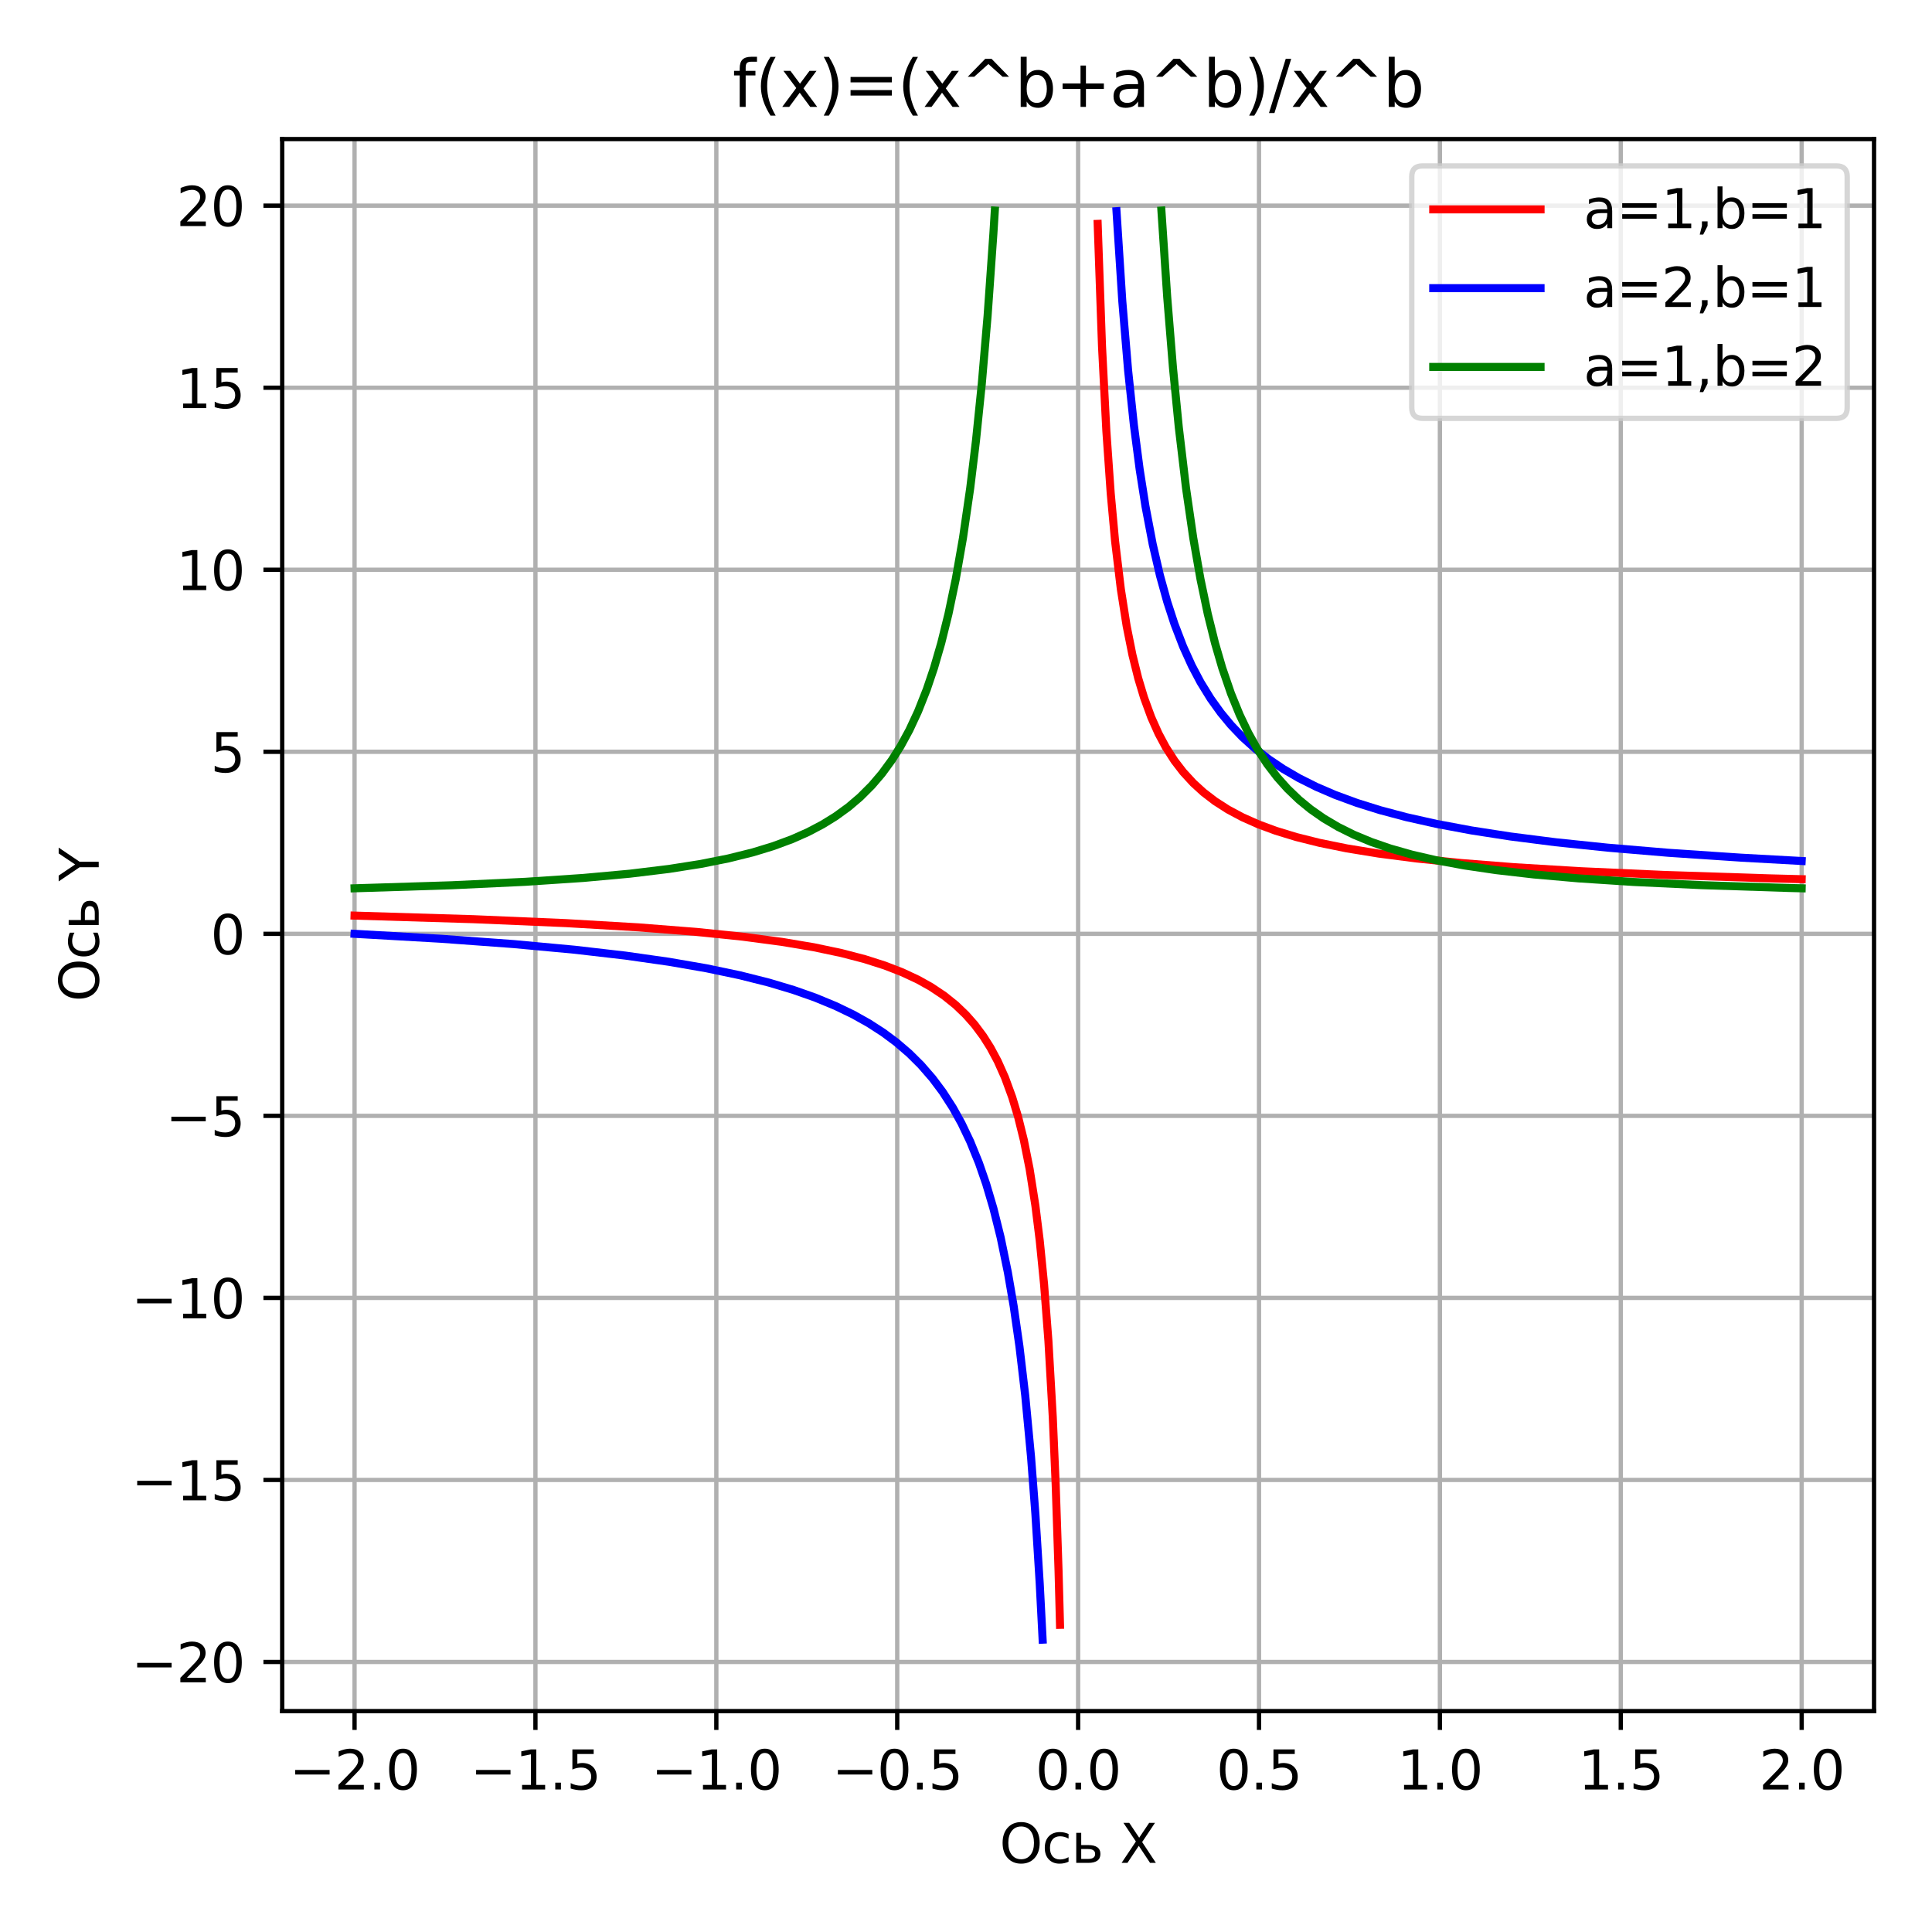 <?xml version="1.0" encoding="utf-8" standalone="no"?>
<!DOCTYPE svg PUBLIC "-//W3C//DTD SVG 1.1//EN"
  "http://www.w3.org/Graphics/SVG/1.1/DTD/svg11.dtd">
<svg xmlns:xlink="http://www.w3.org/1999/xlink" width="360pt" height="360pt" viewBox="0 0 360 360" xmlns="http://www.w3.org/2000/svg" version="1.1">
 <defs>
  <style type="text/css">*{stroke-linejoin: round; stroke-linecap: butt}</style>
 </defs>
 <g id="figure_1">
  <g id="patch_1">
   <path d="M 0 360 
L 360 360 
L 360 0 
L 0 0 
z
" style="fill: #ffffff"/>
  </g>
  <g id="axes_1">
   <g id="patch_2">
    <path d="M 52.583 318.844 
L 349.2 318.844 
L 349.2 25.918 
L 52.583 25.918 
z
" style="fill: #ffffff"/>
   </g>
   <g id="matplotlib.axis_1">
    <g id="xtick_1">
     <g id="line2d_1">
      <path d="M 66.065 318.844 
L 66.065 25.918 
" clip-path="url(#pcb10a16a16)" style="fill: none; stroke: #b0b0b0; stroke-width: 0.8; stroke-linecap: square"/>
     </g>
     <g id="line2d_2">
      <defs>
       <path id="m9ba052d9b5" d="M 0 0 
L 0 3.5 
" style="stroke: #000000; stroke-width: 0.8"/>
      </defs>
      <g>
       <use xlink:href="#m9ba052d9b5" x="66.065" y="318.844" style="stroke: #000000; stroke-width: 0.8"/>
      </g>
     </g>
     <g id="text_1">
      <!-- −2.0 -->
      <g transform="translate(53.924 333.442) scale(0.1 -0.1)">
       <defs>
        <path id="DejaVuSans-2212" d="M 678 2272 
L 4684 2272 
L 4684 1741 
L 678 1741 
L 678 2272 
z
" transform="scale(0.016)"/>
        <path id="DejaVuSans-32" d="M 1228 531 
L 3431 531 
L 3431 0 
L 469 0 
L 469 531 
Q 828 903 1448 1529 
Q 2069 2156 2228 2338 
Q 2531 2678 2651 2914 
Q 2772 3150 2772 3378 
Q 2772 3750 2511 3984 
Q 2250 4219 1831 4219 
Q 1534 4219 1204 4116 
Q 875 4013 500 3803 
L 500 4441 
Q 881 4594 1212 4672 
Q 1544 4750 1819 4750 
Q 2544 4750 2975 4387 
Q 3406 4025 3406 3419 
Q 3406 3131 3298 2873 
Q 3191 2616 2906 2266 
Q 2828 2175 2409 1742 
Q 1991 1309 1228 531 
z
" transform="scale(0.016)"/>
        <path id="DejaVuSans-2e" d="M 684 794 
L 1344 794 
L 1344 0 
L 684 0 
L 684 794 
z
" transform="scale(0.016)"/>
        <path id="DejaVuSans-30" d="M 2034 4250 
Q 1547 4250 1301 3770 
Q 1056 3291 1056 2328 
Q 1056 1369 1301 889 
Q 1547 409 2034 409 
Q 2525 409 2770 889 
Q 3016 1369 3016 2328 
Q 3016 3291 2770 3770 
Q 2525 4250 2034 4250 
z
M 2034 4750 
Q 2819 4750 3233 4129 
Q 3647 3509 3647 2328 
Q 3647 1150 3233 529 
Q 2819 -91 2034 -91 
Q 1250 -91 836 529 
Q 422 1150 422 2328 
Q 422 3509 836 4129 
Q 1250 4750 2034 4750 
z
" transform="scale(0.016)"/>
       </defs>
       <use xlink:href="#DejaVuSans-2212"/>
       <use xlink:href="#DejaVuSans-32" x="83.789"/>
       <use xlink:href="#DejaVuSans-2e" x="147.412"/>
       <use xlink:href="#DejaVuSans-30" x="179.199"/>
      </g>
     </g>
    </g>
    <g id="xtick_2">
     <g id="line2d_3">
      <path d="M 99.772 318.844 
L 99.772 25.918 
" clip-path="url(#pcb10a16a16)" style="fill: none; stroke: #b0b0b0; stroke-width: 0.8; stroke-linecap: square"/>
     </g>
     <g id="line2d_4">
      <g>
       <use xlink:href="#m9ba052d9b5" x="99.772" y="318.844" style="stroke: #000000; stroke-width: 0.8"/>
      </g>
     </g>
     <g id="text_2">
      <!-- −1.5 -->
      <g transform="translate(87.631 333.442) scale(0.1 -0.1)">
       <defs>
        <path id="DejaVuSans-31" d="M 794 531 
L 1825 531 
L 1825 4091 
L 703 3866 
L 703 4441 
L 1819 4666 
L 2450 4666 
L 2450 531 
L 3481 531 
L 3481 0 
L 794 0 
L 794 531 
z
" transform="scale(0.016)"/>
        <path id="DejaVuSans-35" d="M 691 4666 
L 3169 4666 
L 3169 4134 
L 1269 4134 
L 1269 2991 
Q 1406 3038 1543 3061 
Q 1681 3084 1819 3084 
Q 2600 3084 3056 2656 
Q 3513 2228 3513 1497 
Q 3513 744 3044 326 
Q 2575 -91 1722 -91 
Q 1428 -91 1123 -41 
Q 819 9 494 109 
L 494 744 
Q 775 591 1075 516 
Q 1375 441 1709 441 
Q 2250 441 2565 725 
Q 2881 1009 2881 1497 
Q 2881 1984 2565 2268 
Q 2250 2553 1709 2553 
Q 1456 2553 1204 2497 
Q 953 2441 691 2322 
L 691 4666 
z
" transform="scale(0.016)"/>
       </defs>
       <use xlink:href="#DejaVuSans-2212"/>
       <use xlink:href="#DejaVuSans-31" x="83.789"/>
       <use xlink:href="#DejaVuSans-2e" x="147.412"/>
       <use xlink:href="#DejaVuSans-35" x="179.199"/>
      </g>
     </g>
    </g>
    <g id="xtick_3">
     <g id="line2d_5">
      <path d="M 133.478 318.844 
L 133.478 25.918 
" clip-path="url(#pcb10a16a16)" style="fill: none; stroke: #b0b0b0; stroke-width: 0.8; stroke-linecap: square"/>
     </g>
     <g id="line2d_6">
      <g>
       <use xlink:href="#m9ba052d9b5" x="133.478" y="318.844" style="stroke: #000000; stroke-width: 0.8"/>
      </g>
     </g>
     <g id="text_3">
      <!-- −1.0 -->
      <g transform="translate(121.337 333.442) scale(0.1 -0.1)">
       <use xlink:href="#DejaVuSans-2212"/>
       <use xlink:href="#DejaVuSans-31" x="83.789"/>
       <use xlink:href="#DejaVuSans-2e" x="147.412"/>
       <use xlink:href="#DejaVuSans-30" x="179.199"/>
      </g>
     </g>
    </g>
    <g id="xtick_4">
     <g id="line2d_7">
      <path d="M 167.185 318.844 
L 167.185 25.918 
" clip-path="url(#pcb10a16a16)" style="fill: none; stroke: #b0b0b0; stroke-width: 0.8; stroke-linecap: square"/>
     </g>
     <g id="line2d_8">
      <g>
       <use xlink:href="#m9ba052d9b5" x="167.185" y="318.844" style="stroke: #000000; stroke-width: 0.8"/>
      </g>
     </g>
     <g id="text_4">
      <!-- −0.5 -->
      <g transform="translate(155.044 333.442) scale(0.1 -0.1)">
       <use xlink:href="#DejaVuSans-2212"/>
       <use xlink:href="#DejaVuSans-30" x="83.789"/>
       <use xlink:href="#DejaVuSans-2e" x="147.412"/>
       <use xlink:href="#DejaVuSans-35" x="179.199"/>
      </g>
     </g>
    </g>
    <g id="xtick_5">
     <g id="line2d_9">
      <path d="M 200.891 318.844 
L 200.891 25.918 
" clip-path="url(#pcb10a16a16)" style="fill: none; stroke: #b0b0b0; stroke-width: 0.8; stroke-linecap: square"/>
     </g>
     <g id="line2d_10">
      <g>
       <use xlink:href="#m9ba052d9b5" x="200.891" y="318.844" style="stroke: #000000; stroke-width: 0.8"/>
      </g>
     </g>
     <g id="text_5">
      <!-- 0.0 -->
      <g transform="translate(192.94 333.442) scale(0.1 -0.1)">
       <use xlink:href="#DejaVuSans-30"/>
       <use xlink:href="#DejaVuSans-2e" x="63.623"/>
       <use xlink:href="#DejaVuSans-30" x="95.41"/>
      </g>
     </g>
    </g>
    <g id="xtick_6">
     <g id="line2d_11">
      <path d="M 234.598 318.844 
L 234.598 25.918 
" clip-path="url(#pcb10a16a16)" style="fill: none; stroke: #b0b0b0; stroke-width: 0.8; stroke-linecap: square"/>
     </g>
     <g id="line2d_12">
      <g>
       <use xlink:href="#m9ba052d9b5" x="234.598" y="318.844" style="stroke: #000000; stroke-width: 0.8"/>
      </g>
     </g>
     <g id="text_6">
      <!-- 0.5 -->
      <g transform="translate(226.646 333.442) scale(0.1 -0.1)">
       <use xlink:href="#DejaVuSans-30"/>
       <use xlink:href="#DejaVuSans-2e" x="63.623"/>
       <use xlink:href="#DejaVuSans-35" x="95.41"/>
      </g>
     </g>
    </g>
    <g id="xtick_7">
     <g id="line2d_13">
      <path d="M 268.304 318.844 
L 268.304 25.918 
" clip-path="url(#pcb10a16a16)" style="fill: none; stroke: #b0b0b0; stroke-width: 0.8; stroke-linecap: square"/>
     </g>
     <g id="line2d_14">
      <g>
       <use xlink:href="#m9ba052d9b5" x="268.304" y="318.844" style="stroke: #000000; stroke-width: 0.8"/>
      </g>
     </g>
     <g id="text_7">
      <!-- 1.0 -->
      <g transform="translate(260.353 333.442) scale(0.1 -0.1)">
       <use xlink:href="#DejaVuSans-31"/>
       <use xlink:href="#DejaVuSans-2e" x="63.623"/>
       <use xlink:href="#DejaVuSans-30" x="95.41"/>
      </g>
     </g>
    </g>
    <g id="xtick_8">
     <g id="line2d_15">
      <path d="M 302.011 318.844 
L 302.011 25.918 
" clip-path="url(#pcb10a16a16)" style="fill: none; stroke: #b0b0b0; stroke-width: 0.8; stroke-linecap: square"/>
     </g>
     <g id="line2d_16">
      <g>
       <use xlink:href="#m9ba052d9b5" x="302.011" y="318.844" style="stroke: #000000; stroke-width: 0.8"/>
      </g>
     </g>
     <g id="text_8">
      <!-- 1.5 -->
      <g transform="translate(294.059 333.442) scale(0.1 -0.1)">
       <use xlink:href="#DejaVuSans-31"/>
       <use xlink:href="#DejaVuSans-2e" x="63.623"/>
       <use xlink:href="#DejaVuSans-35" x="95.41"/>
      </g>
     </g>
    </g>
    <g id="xtick_9">
     <g id="line2d_17">
      <path d="M 335.717 318.844 
L 335.717 25.918 
" clip-path="url(#pcb10a16a16)" style="fill: none; stroke: #b0b0b0; stroke-width: 0.8; stroke-linecap: square"/>
     </g>
     <g id="line2d_18">
      <g>
       <use xlink:href="#m9ba052d9b5" x="335.717" y="318.844" style="stroke: #000000; stroke-width: 0.8"/>
      </g>
     </g>
     <g id="text_9">
      <!-- 2.0 -->
      <g transform="translate(327.766 333.442) scale(0.1 -0.1)">
       <use xlink:href="#DejaVuSans-32"/>
       <use xlink:href="#DejaVuSans-2e" x="63.623"/>
       <use xlink:href="#DejaVuSans-30" x="95.41"/>
      </g>
     </g>
    </g>
    <g id="text_10">
     <!-- Ось X -->
     <g transform="translate(186.245 347.12) scale(0.1 -0.1)">
      <defs>
       <path id="DejaVuSans-41e" d="M 2522 4238 
Q 1834 4238 1429 3725 
Q 1025 3213 1025 2328 
Q 1025 1447 1429 934 
Q 1834 422 2522 422 
Q 3209 422 3611 934 
Q 4013 1447 4013 2328 
Q 4013 3213 3611 3725 
Q 3209 4238 2522 4238 
z
M 2522 4750 
Q 3503 4750 4090 4092 
Q 4678 3434 4678 2328 
Q 4678 1225 4090 567 
Q 3503 -91 2522 -91 
Q 1538 -91 948 565 
Q 359 1222 359 2328 
Q 359 3434 948 4092 
Q 1538 4750 2522 4750 
z
" transform="scale(0.016)"/>
       <path id="DejaVuSans-441" d="M 3122 3366 
L 3122 2828 
Q 2878 2963 2633 3030 
Q 2388 3097 2138 3097 
Q 1578 3097 1268 2742 
Q 959 2388 959 1747 
Q 959 1106 1268 751 
Q 1578 397 2138 397 
Q 2388 397 2633 464 
Q 2878 531 3122 666 
L 3122 134 
Q 2881 22 2623 -34 
Q 2366 -91 2075 -91 
Q 1284 -91 818 406 
Q 353 903 353 1747 
Q 353 2603 823 3093 
Q 1294 3584 2113 3584 
Q 2378 3584 2631 3529 
Q 2884 3475 3122 3366 
z
" transform="scale(0.016)"/>
       <path id="DejaVuSans-44c" d="M 2781 1038 
Q 2781 1319 2576 1466 
Q 2372 1613 1978 1613 
L 1159 1613 
L 1159 459 
L 1978 459 
Q 2372 459 2576 607 
Q 2781 756 2781 1038 
z
M 581 3500 
L 1159 3500 
L 1159 2072 
L 2003 2072 
Q 2672 2072 3033 1817 
Q 3394 1563 3394 1038 
Q 3394 513 3033 256 
Q 2672 0 2003 0 
L 581 0 
L 581 3500 
z
" transform="scale(0.016)"/>
       <path id="DejaVuSans-20" transform="scale(0.016)"/>
       <path id="DejaVuSans-58" d="M 403 4666 
L 1081 4666 
L 2241 2931 
L 3406 4666 
L 4084 4666 
L 2584 2425 
L 4184 0 
L 3506 0 
L 2194 1984 
L 872 0 
L 191 0 
L 1856 2491 
L 403 4666 
z
" transform="scale(0.016)"/>
      </defs>
      <use xlink:href="#DejaVuSans-41e"/>
      <use xlink:href="#DejaVuSans-441" x="78.711"/>
      <use xlink:href="#DejaVuSans-44c" x="133.691"/>
      <use xlink:href="#DejaVuSans-20" x="192.627"/>
      <use xlink:href="#DejaVuSans-58" x="224.414"/>
     </g>
    </g>
   </g>
   <g id="matplotlib.axis_2">
    <g id="ytick_1">
     <g id="line2d_19">
      <path d="M 52.583 309.682 
L 349.2 309.682 
" clip-path="url(#pcb10a16a16)" style="fill: none; stroke: #b0b0b0; stroke-width: 0.8; stroke-linecap: square"/>
     </g>
     <g id="line2d_20">
      <defs>
       <path id="m3abff77951" d="M 0 0 
L -3.5 0 
" style="stroke: #000000; stroke-width: 0.8"/>
      </defs>
      <g>
       <use xlink:href="#m3abff77951" x="52.583" y="309.682" style="stroke: #000000; stroke-width: 0.8"/>
      </g>
     </g>
     <g id="text_11">
      <!-- −20 -->
      <g transform="translate(24.478 313.482) scale(0.1 -0.1)">
       <use xlink:href="#DejaVuSans-2212"/>
       <use xlink:href="#DejaVuSans-32" x="83.789"/>
       <use xlink:href="#DejaVuSans-30" x="147.412"/>
      </g>
     </g>
    </g>
    <g id="ytick_2">
     <g id="line2d_21">
      <path d="M 52.583 275.762 
L 349.2 275.762 
" clip-path="url(#pcb10a16a16)" style="fill: none; stroke: #b0b0b0; stroke-width: 0.8; stroke-linecap: square"/>
     </g>
     <g id="line2d_22">
      <g>
       <use xlink:href="#m3abff77951" x="52.583" y="275.762" style="stroke: #000000; stroke-width: 0.8"/>
      </g>
     </g>
     <g id="text_12">
      <!-- −15 -->
      <g transform="translate(24.478 279.562) scale(0.1 -0.1)">
       <use xlink:href="#DejaVuSans-2212"/>
       <use xlink:href="#DejaVuSans-31" x="83.789"/>
       <use xlink:href="#DejaVuSans-35" x="147.412"/>
      </g>
     </g>
    </g>
    <g id="ytick_3">
     <g id="line2d_23">
      <path d="M 52.583 241.842 
L 349.2 241.842 
" clip-path="url(#pcb10a16a16)" style="fill: none; stroke: #b0b0b0; stroke-width: 0.8; stroke-linecap: square"/>
     </g>
     <g id="line2d_24">
      <g>
       <use xlink:href="#m3abff77951" x="52.583" y="241.842" style="stroke: #000000; stroke-width: 0.8"/>
      </g>
     </g>
     <g id="text_13">
      <!-- −10 -->
      <g transform="translate(24.478 245.642) scale(0.1 -0.1)">
       <use xlink:href="#DejaVuSans-2212"/>
       <use xlink:href="#DejaVuSans-31" x="83.789"/>
       <use xlink:href="#DejaVuSans-30" x="147.412"/>
      </g>
     </g>
    </g>
    <g id="ytick_4">
     <g id="line2d_25">
      <path d="M 52.583 207.922 
L 349.2 207.922 
" clip-path="url(#pcb10a16a16)" style="fill: none; stroke: #b0b0b0; stroke-width: 0.8; stroke-linecap: square"/>
     </g>
     <g id="line2d_26">
      <g>
       <use xlink:href="#m3abff77951" x="52.583" y="207.922" style="stroke: #000000; stroke-width: 0.8"/>
      </g>
     </g>
     <g id="text_14">
      <!-- −5 -->
      <g transform="translate(30.841 211.722) scale(0.1 -0.1)">
       <use xlink:href="#DejaVuSans-2212"/>
       <use xlink:href="#DejaVuSans-35" x="83.789"/>
      </g>
     </g>
    </g>
    <g id="ytick_5">
     <g id="line2d_27">
      <path d="M 52.583 174.002 
L 349.2 174.002 
" clip-path="url(#pcb10a16a16)" style="fill: none; stroke: #b0b0b0; stroke-width: 0.8; stroke-linecap: square"/>
     </g>
     <g id="line2d_28">
      <g>
       <use xlink:href="#m3abff77951" x="52.583" y="174.002" style="stroke: #000000; stroke-width: 0.8"/>
      </g>
     </g>
     <g id="text_15">
      <!-- 0 -->
      <g transform="translate(39.22 177.802) scale(0.1 -0.1)">
       <use xlink:href="#DejaVuSans-30"/>
      </g>
     </g>
    </g>
    <g id="ytick_6">
     <g id="line2d_29">
      <path d="M 52.583 140.082 
L 349.2 140.082 
" clip-path="url(#pcb10a16a16)" style="fill: none; stroke: #b0b0b0; stroke-width: 0.8; stroke-linecap: square"/>
     </g>
     <g id="line2d_30">
      <g>
       <use xlink:href="#m3abff77951" x="52.583" y="140.082" style="stroke: #000000; stroke-width: 0.8"/>
      </g>
     </g>
     <g id="text_16">
      <!-- 5 -->
      <g transform="translate(39.22 143.882) scale(0.1 -0.1)">
       <use xlink:href="#DejaVuSans-35"/>
      </g>
     </g>
    </g>
    <g id="ytick_7">
     <g id="line2d_31">
      <path d="M 52.583 106.163 
L 349.2 106.163 
" clip-path="url(#pcb10a16a16)" style="fill: none; stroke: #b0b0b0; stroke-width: 0.8; stroke-linecap: square"/>
     </g>
     <g id="line2d_32">
      <g>
       <use xlink:href="#m3abff77951" x="52.583" y="106.163" style="stroke: #000000; stroke-width: 0.8"/>
      </g>
     </g>
     <g id="text_17">
      <!-- 10 -->
      <g transform="translate(32.858 109.962) scale(0.1 -0.1)">
       <use xlink:href="#DejaVuSans-31"/>
       <use xlink:href="#DejaVuSans-30" x="63.623"/>
      </g>
     </g>
    </g>
    <g id="ytick_8">
     <g id="line2d_33">
      <path d="M 52.583 72.243 
L 349.2 72.243 
" clip-path="url(#pcb10a16a16)" style="fill: none; stroke: #b0b0b0; stroke-width: 0.8; stroke-linecap: square"/>
     </g>
     <g id="line2d_34">
      <g>
       <use xlink:href="#m3abff77951" x="52.583" y="72.243" style="stroke: #000000; stroke-width: 0.8"/>
      </g>
     </g>
     <g id="text_18">
      <!-- 15 -->
      <g transform="translate(32.858 76.042) scale(0.1 -0.1)">
       <use xlink:href="#DejaVuSans-31"/>
       <use xlink:href="#DejaVuSans-35" x="63.623"/>
      </g>
     </g>
    </g>
    <g id="ytick_9">
     <g id="line2d_35">
      <path d="M 52.583 38.323 
L 349.2 38.323 
" clip-path="url(#pcb10a16a16)" style="fill: none; stroke: #b0b0b0; stroke-width: 0.8; stroke-linecap: square"/>
     </g>
     <g id="line2d_36">
      <g>
       <use xlink:href="#m3abff77951" x="52.583" y="38.323" style="stroke: #000000; stroke-width: 0.8"/>
      </g>
     </g>
     <g id="text_19">
      <!-- 20 -->
      <g transform="translate(32.858 42.122) scale(0.1 -0.1)">
       <use xlink:href="#DejaVuSans-32"/>
       <use xlink:href="#DejaVuSans-30" x="63.623"/>
      </g>
     </g>
    </g>
    <g id="text_20">
     <!-- Ось Y -->
     <g transform="translate(18.398 186.656) rotate(-90) scale(0.1 -0.1)">
      <defs>
       <path id="DejaVuSans-59" d="M -13 4666 
L 666 4666 
L 1959 2747 
L 3244 4666 
L 3922 4666 
L 2272 2222 
L 2272 0 
L 1638 0 
L 1638 2222 
L -13 4666 
z
" transform="scale(0.016)"/>
      </defs>
      <use xlink:href="#DejaVuSans-41e"/>
      <use xlink:href="#DejaVuSans-441" x="78.711"/>
      <use xlink:href="#DejaVuSans-44c" x="133.691"/>
      <use xlink:href="#DejaVuSans-20" x="192.627"/>
      <use xlink:href="#DejaVuSans-59" x="224.414"/>
     </g>
    </g>
   </g>
   <g id="line2d_37">
    <path d="M 66.065 170.61 
L 88.199 171.277 
L 105.474 172.011 
L 118.97 172.801 
L 129.767 173.648 
L 138.404 174.537 
L 145.692 175.504 
L 151.631 176.502 
L 156.759 177.581 
L 161.078 178.705 
L 164.857 179.91 
L 168.096 181.163 
L 171.065 182.552 
L 173.494 183.911 
L 175.924 185.535 
L 178.083 187.269 
L 179.972 189.08 
L 181.592 190.915 
L 183.212 193.086 
L 184.561 195.223 
L 185.911 197.746 
L 187.26 200.769 
L 188.61 204.456 
L 189.69 208.045 
L 190.769 212.4 
L 191.849 217.795 
L 192.929 224.652 
L 193.738 231.154 
L 194.548 239.316 
L 195.358 249.867 
L 196.168 264.036 
L 196.708 276.528 
L 197.247 292.722 
L 197.517 302.763 
M 204.535 41.715 
L 205.345 64.533 
L 206.155 80.331 
L 206.965 91.916 
L 207.774 100.775 
L 208.854 109.784 
L 209.934 116.642 
L 211.013 122.037 
L 212.093 126.392 
L 213.173 129.981 
L 214.522 133.668 
L 215.872 136.69 
L 217.222 139.213 
L 218.841 141.74 
L 220.461 143.849 
L 222.35 145.906 
L 224.24 147.631 
L 226.399 149.289 
L 228.828 150.848 
L 231.528 152.291 
L 234.497 153.61 
L 237.736 154.806 
L 241.515 155.961 
L 245.833 157.042 
L 250.962 158.085 
L 256.9 159.053 
L 263.918 159.962 
L 272.286 160.813 
L 282.273 161.599 
L 294.689 162.343 
L 310.075 163.03 
L 329.509 163.663 
L 335.717 163.826 
L 335.717 163.826 
" clip-path="url(#pcb10a16a16)" style="fill: none; stroke: #ff0000; stroke-width: 1.5; stroke-linecap: square"/>
   </g>
   <g id="line2d_38">
    <path d="M 66.065 174.002 
L 82.261 174.929 
L 95.757 175.918 
L 107.094 176.97 
L 116.541 178.062 
L 124.638 179.214 
L 131.656 180.429 
L 137.865 181.731 
L 143.263 183.09 
L 147.852 184.463 
L 151.901 185.888 
L 155.679 187.449 
L 158.919 189.01 
L 161.888 190.669 
L 164.587 192.413 
L 167.016 194.219 
L 169.446 196.305 
L 171.605 198.45 
L 173.764 200.936 
L 175.654 203.46 
L 177.543 206.393 
L 179.163 209.313 
L 180.782 212.703 
L 182.402 216.687 
L 183.751 220.582 
L 185.101 225.143 
L 186.451 230.557 
L 187.8 237.087 
L 188.88 243.367 
L 189.96 250.888 
L 191.039 260.057 
L 192.119 271.483 
L 192.929 282.086 
L 193.738 295.09 
L 194.278 305.529 
M 208.044 39.347 
L 209.124 56.117 
L 210.204 68.998 
L 211.283 79.203 
L 212.363 87.487 
L 213.443 94.345 
L 214.792 101.42 
L 216.142 107.243 
L 217.492 112.119 
L 218.841 116.262 
L 220.461 120.479 
L 222.08 124.052 
L 223.7 127.117 
L 225.589 130.185 
L 227.479 132.816 
L 229.368 135.099 
L 231.528 137.363 
L 233.957 139.556 
L 236.386 141.45 
L 239.085 143.271 
L 242.054 144.998 
L 245.294 146.619 
L 248.803 148.128 
L 252.851 149.615 
L 257.17 150.966 
L 262.029 152.258 
L 267.697 153.527 
L 274.175 154.737 
L 281.463 155.866 
L 289.831 156.934 
L 299.548 157.947 
L 310.885 158.903 
L 324.381 159.812 
L 335.717 160.434 
L 335.717 160.434 
" clip-path="url(#pcb10a16a16)" style="fill: none; stroke: #0000ff; stroke-width: 1.5; stroke-linecap: square"/>
   </g>
   <g id="line2d_39">
    <path d="M 66.065 165.522 
L 84.15 164.956 
L 97.916 164.311 
L 108.713 163.59 
L 117.351 162.801 
L 124.638 161.916 
L 130.577 160.983 
L 135.705 159.963 
L 140.294 158.823 
L 144.073 157.669 
L 147.582 156.37 
L 150.551 155.053 
L 153.25 153.635 
L 155.679 152.136 
L 158.109 150.375 
L 160.268 148.536 
L 162.428 146.38 
L 164.317 144.171 
L 166.206 141.592 
L 167.826 139.02 
L 169.446 136.041 
L 171.065 132.563 
L 172.685 128.469 
L 174.034 124.477 
L 175.384 119.834 
L 176.733 114.392 
L 178.083 107.956 
L 179.433 100.267 
L 180.782 90.978 
L 181.862 82.081 
L 182.942 71.531 
L 184.021 58.892 
L 185.101 43.571 
L 185.371 39.233 
M 216.412 39.233 
L 217.492 55.34 
L 218.571 68.587 
L 219.651 79.614 
L 221.001 90.978 
L 222.35 100.267 
L 223.7 107.956 
L 225.049 114.392 
L 226.399 119.834 
L 227.749 124.477 
L 229.368 129.2 
L 230.988 133.182 
L 232.607 136.569 
L 234.227 139.475 
L 236.116 142.371 
L 238.006 144.837 
L 239.895 146.953 
L 242.054 149.023 
L 244.214 150.792 
L 246.643 152.49 
L 249.342 154.085 
L 252.312 155.558 
L 255.551 156.899 
L 259.06 158.107 
L 263.108 159.254 
L 267.697 160.311 
L 272.826 161.26 
L 278.764 162.134 
L 285.782 162.94 
L 294.149 163.674 
L 304.406 164.341 
L 317.093 164.935 
L 333.288 165.46 
L 335.717 165.522 
L 335.717 165.522 
" clip-path="url(#pcb10a16a16)" style="fill: none; stroke: #008000; stroke-width: 1.5; stroke-linecap: square"/>
   </g>
   <g id="patch_3">
    <path d="M 52.583 318.844 
L 52.583 25.918 
" style="fill: none; stroke: #000000; stroke-width: 0.8; stroke-linejoin: miter; stroke-linecap: square"/>
   </g>
   <g id="patch_4">
    <path d="M 349.2 318.844 
L 349.2 25.918 
" style="fill: none; stroke: #000000; stroke-width: 0.8; stroke-linejoin: miter; stroke-linecap: square"/>
   </g>
   <g id="patch_5">
    <path d="M 52.583 318.844 
L 349.2 318.844 
" style="fill: none; stroke: #000000; stroke-width: 0.8; stroke-linejoin: miter; stroke-linecap: square"/>
   </g>
   <g id="patch_6">
    <path d="M 52.583 25.918 
L 349.2 25.918 
" style="fill: none; stroke: #000000; stroke-width: 0.8; stroke-linejoin: miter; stroke-linecap: square"/>
   </g>
   <g id="text_21">
    <!-- f(x)=(x^b+a^b)/x^b -->
    <g transform="translate(136.497 19.918) scale(0.12 -0.12)">
     <defs>
      <path id="DejaVuSans-66" d="M 2375 4863 
L 2375 4384 
L 1825 4384 
Q 1516 4384 1395 4259 
Q 1275 4134 1275 3809 
L 1275 3500 
L 2222 3500 
L 2222 3053 
L 1275 3053 
L 1275 0 
L 697 0 
L 697 3053 
L 147 3053 
L 147 3500 
L 697 3500 
L 697 3744 
Q 697 4328 969 4595 
Q 1241 4863 1831 4863 
L 2375 4863 
z
" transform="scale(0.016)"/>
      <path id="DejaVuSans-28" d="M 1984 4856 
Q 1566 4138 1362 3434 
Q 1159 2731 1159 2009 
Q 1159 1288 1364 580 
Q 1569 -128 1984 -844 
L 1484 -844 
Q 1016 -109 783 600 
Q 550 1309 550 2009 
Q 550 2706 781 3412 
Q 1013 4119 1484 4856 
L 1984 4856 
z
" transform="scale(0.016)"/>
      <path id="DejaVuSans-78" d="M 3513 3500 
L 2247 1797 
L 3578 0 
L 2900 0 
L 1881 1375 
L 863 0 
L 184 0 
L 1544 1831 
L 300 3500 
L 978 3500 
L 1906 2253 
L 2834 3500 
L 3513 3500 
z
" transform="scale(0.016)"/>
      <path id="DejaVuSans-29" d="M 513 4856 
L 1013 4856 
Q 1481 4119 1714 3412 
Q 1947 2706 1947 2009 
Q 1947 1309 1714 600 
Q 1481 -109 1013 -844 
L 513 -844 
Q 928 -128 1133 580 
Q 1338 1288 1338 2009 
Q 1338 2731 1133 3434 
Q 928 4138 513 4856 
z
" transform="scale(0.016)"/>
      <path id="DejaVuSans-3d" d="M 678 2906 
L 4684 2906 
L 4684 2381 
L 678 2381 
L 678 2906 
z
M 678 1631 
L 4684 1631 
L 4684 1100 
L 678 1100 
L 678 1631 
z
" transform="scale(0.016)"/>
      <path id="DejaVuSans-5e" d="M 2988 4666 
L 4684 2925 
L 4056 2925 
L 2681 4159 
L 1306 2925 
L 678 2925 
L 2375 4666 
L 2988 4666 
z
" transform="scale(0.016)"/>
      <path id="DejaVuSans-62" d="M 3116 1747 
Q 3116 2381 2855 2742 
Q 2594 3103 2138 3103 
Q 1681 3103 1420 2742 
Q 1159 2381 1159 1747 
Q 1159 1113 1420 752 
Q 1681 391 2138 391 
Q 2594 391 2855 752 
Q 3116 1113 3116 1747 
z
M 1159 2969 
Q 1341 3281 1617 3432 
Q 1894 3584 2278 3584 
Q 2916 3584 3314 3078 
Q 3713 2572 3713 1747 
Q 3713 922 3314 415 
Q 2916 -91 2278 -91 
Q 1894 -91 1617 61 
Q 1341 213 1159 525 
L 1159 0 
L 581 0 
L 581 4863 
L 1159 4863 
L 1159 2969 
z
" transform="scale(0.016)"/>
      <path id="DejaVuSans-2b" d="M 2944 4013 
L 2944 2272 
L 4684 2272 
L 4684 1741 
L 2944 1741 
L 2944 0 
L 2419 0 
L 2419 1741 
L 678 1741 
L 678 2272 
L 2419 2272 
L 2419 4013 
L 2944 4013 
z
" transform="scale(0.016)"/>
      <path id="DejaVuSans-61" d="M 2194 1759 
Q 1497 1759 1228 1600 
Q 959 1441 959 1056 
Q 959 750 1161 570 
Q 1363 391 1709 391 
Q 2188 391 2477 730 
Q 2766 1069 2766 1631 
L 2766 1759 
L 2194 1759 
z
M 3341 1997 
L 3341 0 
L 2766 0 
L 2766 531 
Q 2569 213 2275 61 
Q 1981 -91 1556 -91 
Q 1019 -91 701 211 
Q 384 513 384 1019 
Q 384 1609 779 1909 
Q 1175 2209 1959 2209 
L 2766 2209 
L 2766 2266 
Q 2766 2663 2505 2880 
Q 2244 3097 1772 3097 
Q 1472 3097 1187 3025 
Q 903 2953 641 2809 
L 641 3341 
Q 956 3463 1253 3523 
Q 1550 3584 1831 3584 
Q 2591 3584 2966 3190 
Q 3341 2797 3341 1997 
z
" transform="scale(0.016)"/>
      <path id="DejaVuSans-2f" d="M 1625 4666 
L 2156 4666 
L 531 -594 
L 0 -594 
L 1625 4666 
z
" transform="scale(0.016)"/>
     </defs>
     <use xlink:href="#DejaVuSans-66"/>
     <use xlink:href="#DejaVuSans-28" x="35.205"/>
     <use xlink:href="#DejaVuSans-78" x="74.219"/>
     <use xlink:href="#DejaVuSans-29" x="133.398"/>
     <use xlink:href="#DejaVuSans-3d" x="172.412"/>
     <use xlink:href="#DejaVuSans-28" x="256.201"/>
     <use xlink:href="#DejaVuSans-78" x="295.215"/>
     <use xlink:href="#DejaVuSans-5e" x="354.395"/>
     <use xlink:href="#DejaVuSans-62" x="438.184"/>
     <use xlink:href="#DejaVuSans-2b" x="501.66"/>
     <use xlink:href="#DejaVuSans-61" x="585.449"/>
     <use xlink:href="#DejaVuSans-5e" x="646.729"/>
     <use xlink:href="#DejaVuSans-62" x="730.518"/>
     <use xlink:href="#DejaVuSans-29" x="793.994"/>
     <use xlink:href="#DejaVuSans-2f" x="833.008"/>
     <use xlink:href="#DejaVuSans-78" x="866.699"/>
     <use xlink:href="#DejaVuSans-5e" x="925.879"/>
     <use xlink:href="#DejaVuSans-62" x="1009.668"/>
    </g>
   </g>
   <g id="legend_1">
    <g id="patch_7">
     <path d="M 265.061 77.953 
L 342.2 77.953 
Q 344.2 77.953 344.2 75.953 
L 344.2 32.918 
Q 344.2 30.918 342.2 30.918 
L 265.061 30.918 
Q 263.061 30.918 263.061 32.918 
L 263.061 75.953 
Q 263.061 77.953 265.061 77.953 
z
" style="fill: #ffffff; opacity: 0.8; stroke: #cccccc; stroke-linejoin: miter"/>
    </g>
    <g id="line2d_40">
     <path d="M 267.061 39.017 
L 277.061 39.017 
L 287.061 39.017 
" style="fill: none; stroke: #ff0000; stroke-width: 1.5; stroke-linecap: square"/>
    </g>
    <g id="text_22">
     <!-- a=1,b=1 -->
     <g transform="translate(295.061 42.517) scale(0.1 -0.1)">
      <defs>
       <path id="DejaVuSans-2c" d="M 750 794 
L 1409 794 
L 1409 256 
L 897 -744 
L 494 -744 
L 750 256 
L 750 794 
z
" transform="scale(0.016)"/>
      </defs>
      <use xlink:href="#DejaVuSans-61"/>
      <use xlink:href="#DejaVuSans-3d" x="61.279"/>
      <use xlink:href="#DejaVuSans-31" x="145.068"/>
      <use xlink:href="#DejaVuSans-2c" x="208.691"/>
      <use xlink:href="#DejaVuSans-62" x="240.479"/>
      <use xlink:href="#DejaVuSans-3d" x="303.955"/>
      <use xlink:href="#DejaVuSans-31" x="387.744"/>
     </g>
    </g>
    <g id="line2d_41">
     <path d="M 267.061 53.695 
L 277.061 53.695 
L 287.061 53.695 
" style="fill: none; stroke: #0000ff; stroke-width: 1.5; stroke-linecap: square"/>
    </g>
    <g id="text_23">
     <!-- a=2,b=1 -->
     <g transform="translate(295.061 57.195) scale(0.1 -0.1)">
      <use xlink:href="#DejaVuSans-61"/>
      <use xlink:href="#DejaVuSans-3d" x="61.279"/>
      <use xlink:href="#DejaVuSans-32" x="145.068"/>
      <use xlink:href="#DejaVuSans-2c" x="208.691"/>
      <use xlink:href="#DejaVuSans-62" x="240.479"/>
      <use xlink:href="#DejaVuSans-3d" x="303.955"/>
      <use xlink:href="#DejaVuSans-31" x="387.744"/>
     </g>
    </g>
    <g id="line2d_42">
     <path d="M 267.061 68.373 
L 277.061 68.373 
L 287.061 68.373 
" style="fill: none; stroke: #008000; stroke-width: 1.5; stroke-linecap: square"/>
    </g>
    <g id="text_24">
     <!-- a=1,b=2 -->
     <g transform="translate(295.061 71.873) scale(0.1 -0.1)">
      <use xlink:href="#DejaVuSans-61"/>
      <use xlink:href="#DejaVuSans-3d" x="61.279"/>
      <use xlink:href="#DejaVuSans-31" x="145.068"/>
      <use xlink:href="#DejaVuSans-2c" x="208.691"/>
      <use xlink:href="#DejaVuSans-62" x="240.479"/>
      <use xlink:href="#DejaVuSans-3d" x="303.955"/>
      <use xlink:href="#DejaVuSans-32" x="387.744"/>
     </g>
    </g>
   </g>
  </g>
 </g>
 <defs>
  <clipPath id="pcb10a16a16">
   <rect x="52.583" y="25.918" width="296.617" height="292.926"/>
  </clipPath>
 </defs>
</svg>
